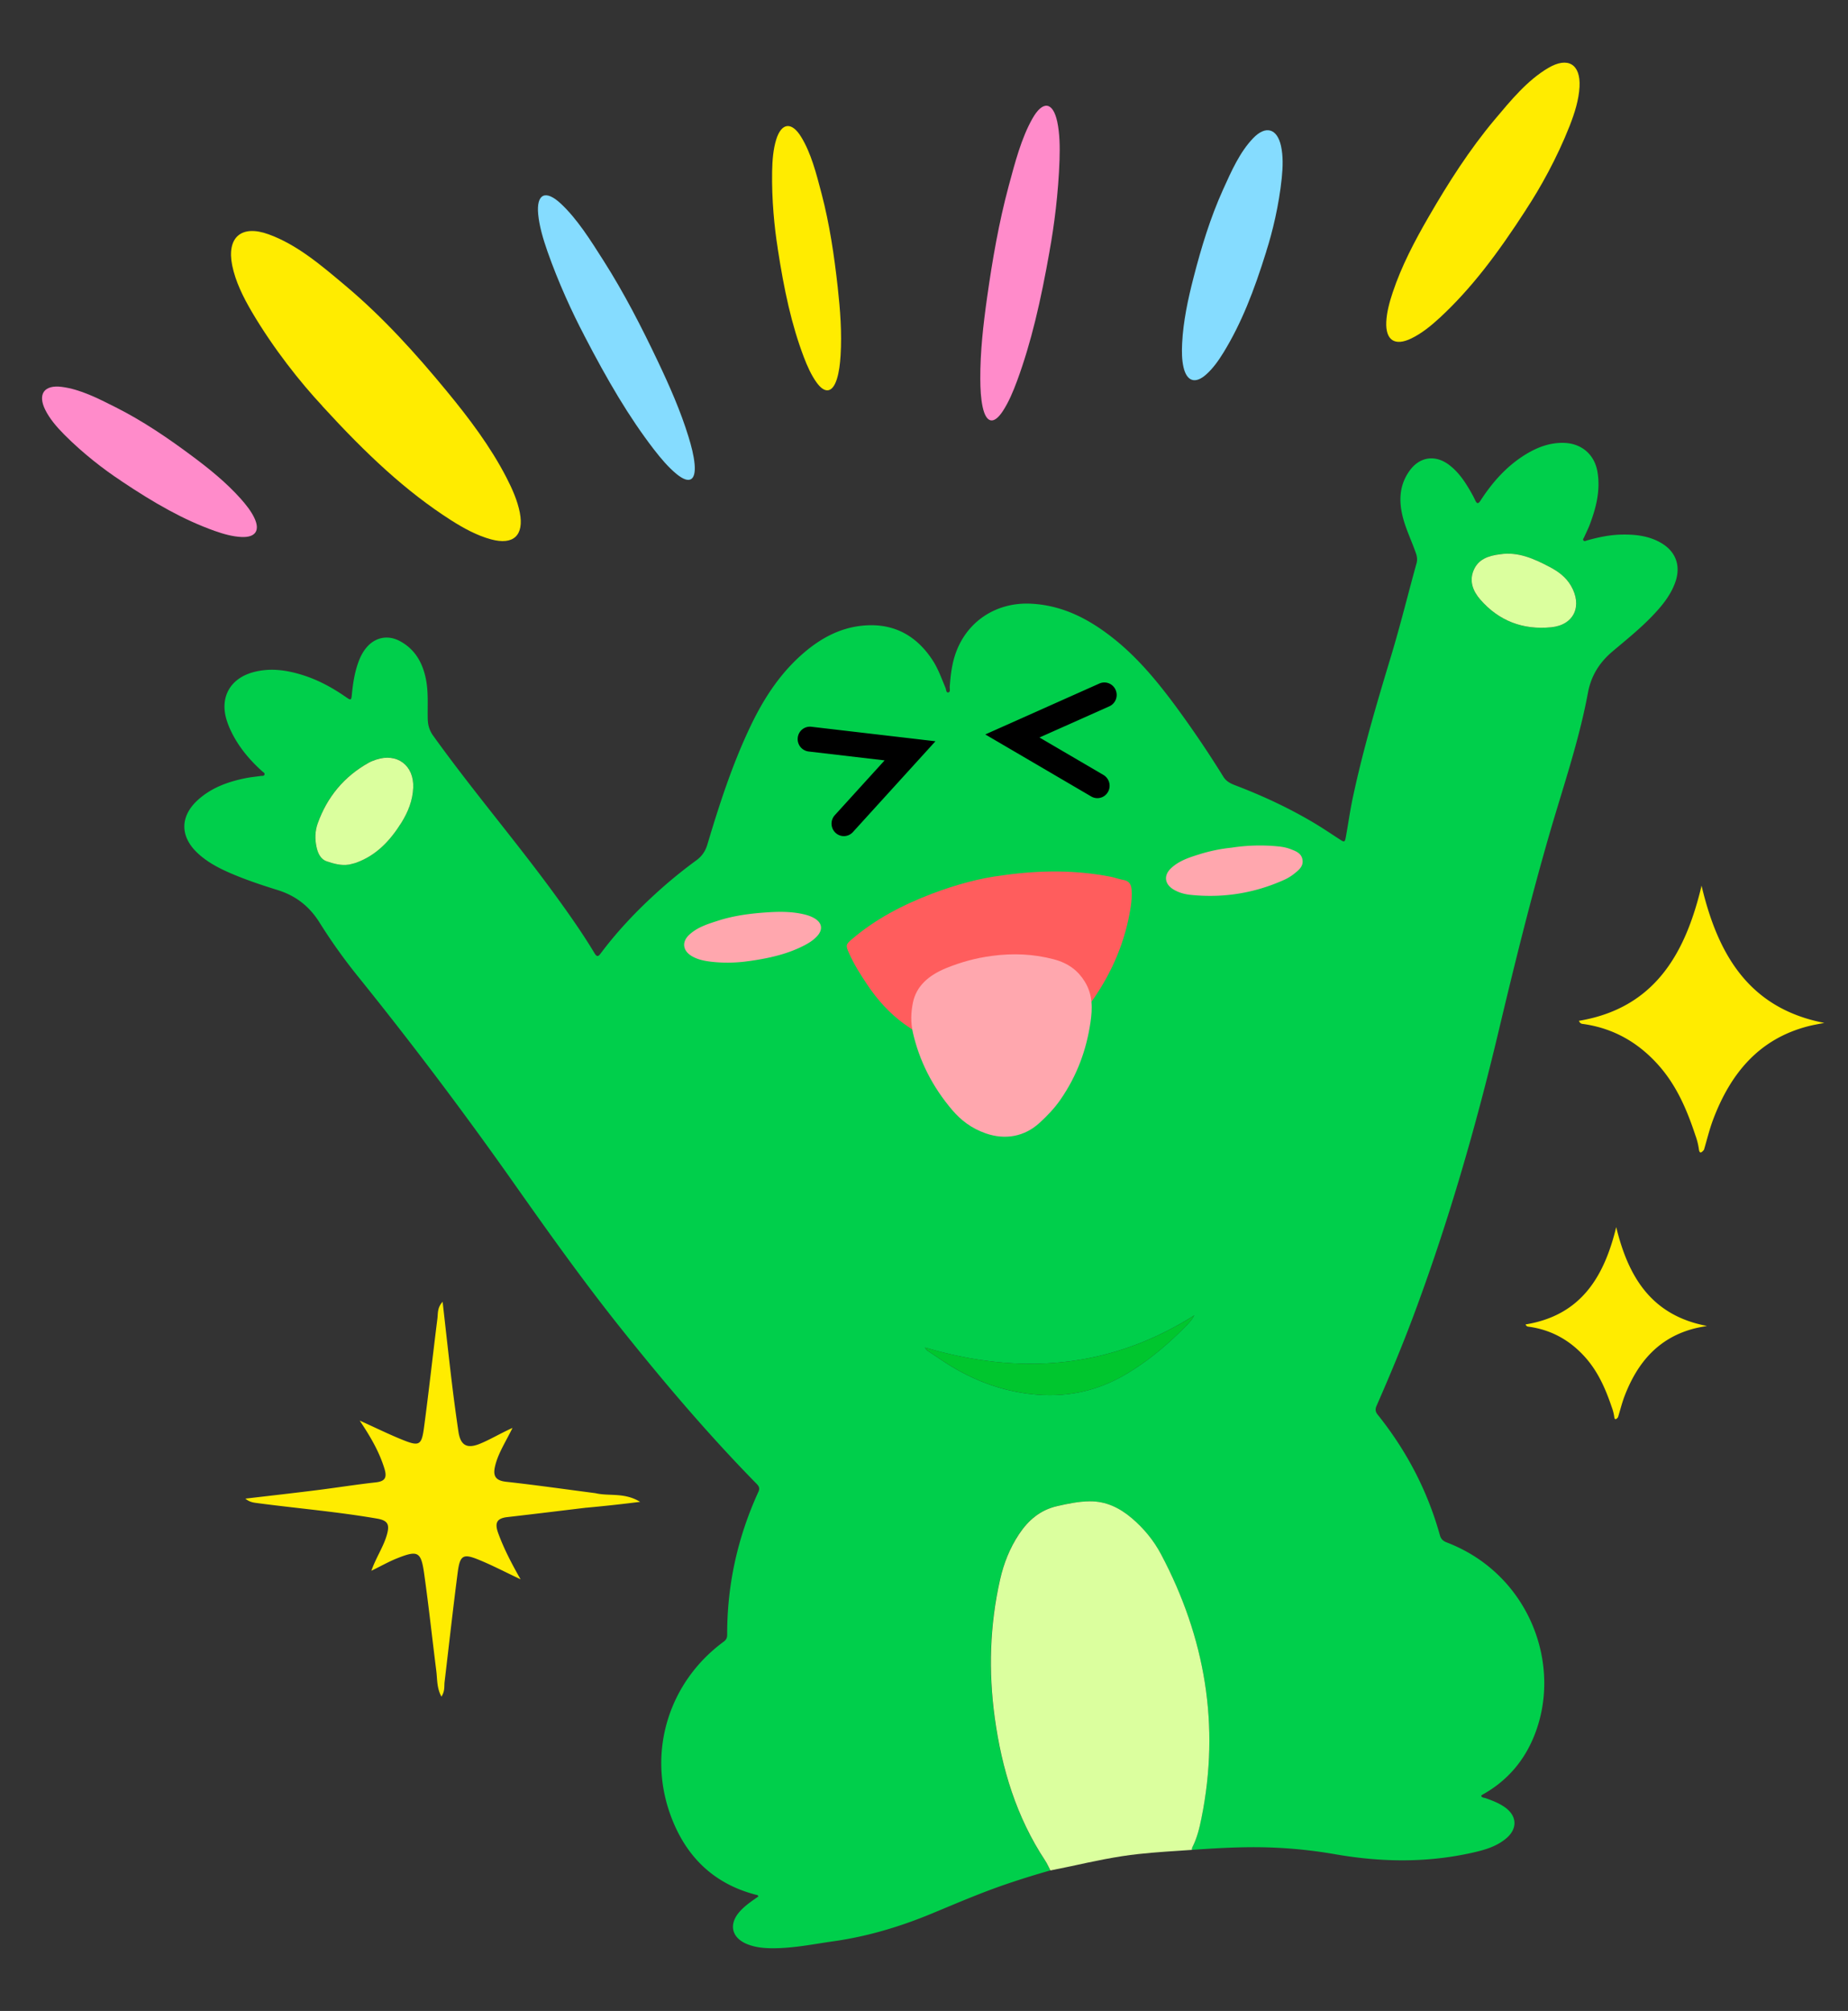 <svg width="216" height="235" viebox='0 0 216 235' fill="none" xmlns="http://www.w3.org/2000/svg"><rect width="100%" height="100%" fill="#333333" stroke="none"/><path d="M90.9 28.996c-.388-2.41-.706-5.676-.652-8.923.024-1.326.125-2.614.475-3.755.61-1.977 1.807-2.135 2.917-.32 1.169 1.905 1.767 4.266 2.382 6.607.942 3.589 1.485 7.272 1.892 10.951.295 2.658.5 5.355.336 7.975-.062.98-.17 1.926-.434 2.77-.507 1.6-1.396 1.753-2.377.389-.608-.845-1.074-1.878-1.487-2.962-1.428-3.766-2.297-7.767-3.058-12.74l.007.008Z" fill="#FFEC00"/><path d="M68.271 39.166c-1.36-2.581-3.004-6.14-4.284-9.788-.52-1.49-.95-2.96-1.082-4.34-.224-2.392.861-2.92 2.67-1.219 1.905 1.787 3.447 4.251 4.997 6.69 2.376 3.736 4.408 7.696 6.306 11.691 1.373 2.887 2.676 5.843 3.591 8.822.343 1.114.627 2.204.719 3.226.169 1.94-.624 2.373-2.125 1.135-.93-.765-1.801-1.784-2.642-2.875-2.915-3.79-5.39-8.01-8.159-13.349l.01.007Z" fill="#85DCFF"/><path d="M122.678 29.323c.527-2.87 1.032-6.758 1.163-10.621.051-1.578.023-3.11-.264-4.466-.501-2.348-1.694-2.53-2.913-.364-1.283 2.274-2.018 5.086-2.769 7.876-1.151 4.276-1.906 8.662-2.524 13.042-.448 3.165-.808 6.376-.791 9.492.006 1.166.061 2.29.278 3.293.419 1.902 1.304 2.078 2.367.449.659-1.009 1.186-2.241 1.662-3.533 1.65-4.49 2.751-9.256 3.797-15.177l-.006.009Z" fill="#FF8BCA"/><path d="M37.677 47.443c-2.552-2.733-5.686-6.666-8.233-10.984-1.036-1.766-1.922-3.566-2.305-5.448-.656-3.265 1.067-4.789 4.25-3.631 3.35 1.212 6.186 3.65 9.033 6.044 4.361 3.67 8.183 7.903 11.789 12.281 2.608 3.162 5.11 6.473 6.976 10.09.698 1.353 1.297 2.712 1.571 4.11.512 2.657-.74 3.837-3.36 3.126-1.624-.438-3.181-1.281-4.697-2.248-5.256-3.367-9.839-7.658-15.04-13.343l.016.003Z" fill="#FFEC00"/><path d="M14.11 56.162c-1.94-1.273-4.413-3.174-6.6-5.376-.891-.901-1.7-1.842-2.223-2.896-.904-1.829-.128-2.945 1.936-2.677 2.17.278 4.23 1.341 6.29 2.377 3.157 1.588 6.083 3.576 8.905 5.677 2.04 1.517 4.042 3.135 5.716 5.014.626.704 1.195 1.423 1.578 2.207.723 1.491.17 2.345-1.49 2.266-1.029-.047-2.082-.34-3.13-.711-3.636-1.295-7.022-3.22-10.993-5.88l.01-.001Z" fill="#FF8BCA"/><path d="M148.007 29.369c.729-2.27 1.481-5.39 1.809-8.564.131-1.296.171-2.57-.089-3.752-.456-2.046-1.794-2.436-3.27-.888-1.553 1.625-2.514 3.807-3.492 5.967-1.499 3.31-2.555 6.791-3.457 10.295-.653 2.532-1.209 5.119-1.336 7.703-.047.968-.039 1.91.16 2.784.383 1.66 1.374 1.985 2.649.848.791-.702 1.443-1.617 2.041-2.591 2.07-3.387 3.535-7.114 4.993-11.808l-.008.006Z" fill="#85DCFF"/><path d="M178.368 24.49c1.653-2.504 3.621-6.03 5.093-9.767.598-1.528 1.077-3.06 1.16-4.58.138-2.637-1.355-3.566-3.672-2.192-2.437 1.44-4.342 3.759-6.261 6.044-2.939 3.504-5.4 7.364-7.68 11.306-1.65 2.847-3.2 5.794-4.228 8.885-.385 1.157-.693 2.303-.747 3.43-.095 2.144.998 2.875 2.932 1.932 1.199-.582 2.3-1.47 3.356-2.447 3.66-3.4 6.7-7.42 10.058-12.615l-.011.005Z" fill="#FFEC00"/><path d="M122.772 218.578a100.66 100.66 0 0 0-5.205 1.621c-2.951 1.007-5.809 2.243-8.687 3.435-3.686 1.527-7.482 2.664-11.452 3.225-2.345.332-4.67.813-7.046.817-1.014.002-2.019-.083-2.976-.452-1.9-.73-2.284-2.351-.925-3.859.629-.696 1.403-1.213 2.151-1.734-.036-.198-.176-.183-.279-.208-5.07-1.315-8.315-4.622-10.03-9.447-2.638-7.42-.096-15.452 6.25-20.117.298-.219.426-.452.422-.822-.016-5.837 1.226-11.407 3.653-16.709.218-.479-.004-.716-.285-1-5.565-5.675-10.703-11.728-15.664-17.934-4.428-5.538-8.54-11.31-12.623-17.102a468.857 468.857 0 0 0-18.303-24.267 64.261 64.261 0 0 1-4.422-6.212c-1.18-1.887-2.767-3.135-4.89-3.796-1.814-.565-3.623-1.165-5.374-1.912-1.454-.619-2.852-1.337-4.013-2.432-2.065-1.954-2.036-4.306.08-6.212 1.58-1.422 3.51-2.111 5.55-2.523.587-.12 1.189-.172 1.785-.26.148-.02.354.03.417-.134.088-.21-.136-.297-.254-.405-1.488-1.336-2.753-2.844-3.63-4.656a9.224 9.224 0 0 1-.519-1.296c-.842-2.659.37-4.88 3.069-5.624 1.945-.536 3.85-.277 5.733.305 1.875.578 3.57 1.505 5.175 2.625.52.364.585.334.642-.283.12-1.259.306-2.506.723-3.707.207-.59.467-1.148.846-1.649 1.021-1.358 2.588-1.734 4.081-.917 1.792.974 2.663 2.597 3.03 4.531.284 1.497.158 3.02.193 4.53.016.736.193 1.363.646 1.991 4.698 6.55 9.965 12.662 14.678 19.197 1.467 2.032 2.898 4.087 4.188 6.235.29.482.477.301.71-.011 2.197-2.932 4.742-5.536 7.496-7.94a55.053 55.053 0 0 1 3.681-2.933c.65-.479 1.05-1.06 1.289-1.857 1.417-4.74 2.942-9.447 5.086-13.916 1.549-3.225 3.488-6.182 6.25-8.53 1.934-1.644 4.107-2.82 6.648-3.102 3.574-.399 6.343.993 8.319 3.995.667 1.013 1.061 2.15 1.529 3.258.083.196.064.587.328.533.277-.06.152-.43.167-.666.088-1.237.225-2.469.608-3.66 1.254-3.89 4.73-6.22 8.81-6.046 3.773.165 6.892 1.814 9.748 4.087 2.801 2.228 5.06 4.959 7.186 7.824a124.933 124.933 0 0 1 5.637 8.327c.366.584.92.814 1.494 1.032 3.139 1.203 6.178 2.617 9.069 4.337 1.035.616 2.03 1.29 3.039 1.945.522.338.588.346.704-.279.283-1.545.492-3.097.823-4.636 1.199-5.628 2.838-11.137 4.5-16.635 1.071-3.553 1.951-7.152 2.942-10.724.106-.39.068-.76-.062-1.14-.484-1.413-1.154-2.762-1.531-4.211-.506-1.946-.424-3.825.811-5.506 1.169-1.594 2.965-1.842 4.547-.667 1.246.928 2.045 2.216 2.781 3.547.114.205.217.415.315.626.197.426.368.415.62.022 1.34-2.075 2.948-3.907 5.045-5.25 1.412-.902 2.923-1.52 4.64-1.49 2.08.032 3.631 1.324 3.98 3.382.367 2.163-.154 4.203-.913 6.202-.187.487-.429.957-.639 1.434-.053.12-.187.242-.096.372.114.165.288.05.425.01 1.329-.373 2.675-.658 4.065-.682 1.554-.029 3.065.134 4.457.895 1.838 1.002 2.497 2.715 1.791 4.69-.548 1.534-1.565 2.762-2.67 3.915-1.441 1.507-3.065 2.806-4.65 4.146-1.535 1.291-2.515 2.85-2.883 4.839-1.044 5.629-2.913 11.03-4.5 16.51-2.191 7.574-4.082 15.223-5.906 22.893-2.705 11.382-5.941 22.604-10.047 33.562-1.309 3.49-2.746 6.93-4.246 10.343-.178.404-.163.696.123 1.053 3.368 4.204 5.823 8.884 7.27 14.083.129.465.379.685.822.857 9.674 3.714 13.671 14.476 10.074 22.9-1.18 2.765-3.07 4.921-5.684 6.434-.1.057-.204.114-.299.179-.031.022-.057.051-.091.086.094.242.345.22.526.281.789.275 1.569.578 2.257 1.065 1.417 1.009 1.491 2.483.167 3.615-1.162.989-2.588 1.384-4.037 1.705-5.304 1.181-10.61 1.098-15.947.17a55.354 55.354 0 0 0-9.884-.828c-2.302.016-4.606.148-6.904.315.012-.097.006-.204.047-.283.554-1.082.84-2.257 1.076-3.428 2.196-10.85.43-21.11-4.723-30.833-.858-1.62-2.024-3.035-3.432-4.23-1.418-1.206-3.009-1.979-4.919-1.962-1.288.014-2.538.277-3.789.562-1.983.451-3.38 1.649-4.465 3.288-1.075 1.624-1.778 3.409-2.208 5.293-1.213 5.342-1.366 10.736-.623 16.148.813 5.951 2.529 11.596 5.874 16.666.245.372.419.784.629 1.178l.008-.002ZM40.774 101.04c.3-.08.608-.136.895-.24 2.362-.866 3.957-2.6 5.247-4.665.777-1.246 1.32-2.594 1.38-4.091.108-2.6-1.886-4.103-4.347-3.27-.293.1-.588.21-.857.36-2.885 1.606-4.856 3.992-5.96 7.092-.31.872-.339 1.795-.149 2.7.155.747.463 1.481 1.219 1.731.814.272 1.672.52 2.572.378v.005Zm98.826 52.669c-9.958 6.299-20.475 7.013-31.474 3.763.074.223.237.347.418.464.569.371 1.127.755 1.692 1.13 3.106 2.053 6.454 3.399 10.179 3.838 3.908.462 7.555-.223 10.961-2.182 2.555-1.471 4.805-3.33 6.884-5.404.471-.466.968-.928 1.336-1.608l.004-.001Zm35.746-88.937c-1.4.172-2.586.581-3.122 1.92-.504 1.26-.05 2.393.772 3.341 2.184 2.538 5.028 3.604 8.314 3.271 2.689-.272 3.674-2.518 2.312-4.85-.599-1.026-1.491-1.671-2.491-2.198-1.834-.964-3.71-1.805-5.785-1.484Z" fill="#00CF4B"/><path fill-rule="evenodd" clip-rule="evenodd" d="M93.244 86.21a1.433 1.433 0 0 1 1.585-1.28l14.508 1.695-9.652 10.618a1.42 1.42 0 0 1-2.027.08 1.47 1.47 0 0 1-.086-2.056l5.825-6.408-8.886-1.038a1.457 1.457 0 0 1-1.267-1.612ZM130.396 80.623a1.433 1.433 0 0 0-1.894-.747l-13.339 5.951 12.382 7.25a1.421 1.421 0 0 0 1.959-.53 1.469 1.469 0 0 0-.532-1.987l-7.474-4.376 8.17-3.645a1.456 1.456 0 0 0 .728-1.916Z" fill="#000"/><path d="M122.774 218.579c-.21-.394-.384-.81-.629-1.177-3.345-5.067-5.057-10.716-5.874-16.666-.743-5.413-.586-10.807.623-16.148.426-1.884 1.133-3.673 2.208-5.293 1.09-1.64 2.482-2.837 4.465-3.288 1.256-.286 2.501-.548 3.789-.562 1.905-.021 3.497.756 4.919 1.962 1.408 1.195 2.574 2.609 3.432 4.23 5.149 9.723 6.915 19.983 4.723 30.832-.235 1.172-.522 2.346-1.076 3.428-.04.084-.03.19-.047.283-2.066.138-4.133.26-6.196.48-2.688.285-5.313.863-7.945 1.433-.796.171-1.59.328-2.388.49l-.004-.004Z" fill="#DBFF9E"/><path d="M117.146 102.298c4.555-.641 8.627-.625 12.684.161.492.096.972.289 1.466.371.654.109.918.491.965 1.114.055.705-.001 1.399-.108 2.087-.609 3.903-2.104 7.458-4.341 10.697-2.119 3.063-5.235 4.71-8.705 5.651-4.887 1.326-9.377.216-13.434-2.728-1.726-1.251-3.136-2.83-4.321-4.604-.788-1.177-1.544-2.371-2.121-3.673-.389-.878-.396-.994.353-1.628 2.8-2.384 6.01-4.04 9.426-5.336 2.785-1.053 5.644-1.815 8.137-2.107l-.001-.005Z" fill="#FF5D5D"/><path d="M87.482 112.318c-1.247.19-2.945.269-4.647.033-.695-.098-1.374-.259-1.985-.623-1.058-.635-1.187-1.662-.28-2.499.953-.882 2.166-1.253 3.368-1.639 1.843-.591 3.751-.837 5.662-.967 1.38-.096 2.785-.113 4.163.18.516.11 1.015.257 1.468.531.858.525.972 1.29.295 2.044-.419.468-.942.803-1.494 1.091-1.917.994-3.979 1.498-6.553 1.854l.003-.005ZM144.008 99.05a21.782 21.782 0 0 1 5.353-.143c.503.047 1.003.137 1.472.319.616.238 1.277.462 1.405 1.238.129.777-.425 1.198-.937 1.618a5.626 5.626 0 0 1-1.238.754c-3.471 1.554-7.103 2.128-10.885 1.74-.717-.073-1.412-.262-2.035-.642-1.027-.631-1.149-1.637-.271-2.466.912-.864 2.084-1.25 3.251-1.614a19.093 19.093 0 0 1 3.89-.8l-.005-.004Z" fill="#FFA7AE"/><path d="M40.776 101.039c-.9.142-1.759-.107-2.573-.378-.756-.254-1.064-.984-1.218-1.73-.19-.91-.163-1.834.149-2.701 1.105-3.096 3.08-5.483 5.96-7.093.268-.15.564-.26.856-.36 2.462-.832 4.456.67 4.348 3.27-.06 1.498-.604 2.846-1.38 4.092-1.292 2.06-2.89 3.8-5.247 4.664-.288.105-.6.161-.895.24v-.004Z" fill="#DBFF9E"/><path d="M139.601 153.709c-.372.682-.869 1.143-1.336 1.609-2.078 2.073-4.332 3.938-6.883 5.404-3.402 1.958-7.053 2.643-10.962 2.182-3.724-.44-7.077-1.785-10.179-3.838-.565-.375-1.123-.76-1.692-1.13-.18-.117-.344-.241-.418-.464 10.995 3.25 21.517 2.535 31.474-3.763h-.004Z" fill="#00C62E"/><path d="M175.345 64.772c2.075-.321 3.951.516 5.785 1.484 1 .526 1.892 1.171 2.491 2.198 1.358 2.337.378 4.582-2.312 4.85-3.286.329-6.126-.734-8.314-3.27-.817-.95-1.276-2.086-.772-3.342.536-1.339 1.722-1.748 3.122-1.92Z" fill="#DBFF9E"/><path d="M115.888 111.712c2.52-.339 4.93-.228 7.271.389 1.778.47 2.862 1.371 3.624 2.597.951 1.524.92 3.155.667 4.833-.466 3.115-1.53 6.138-3.528 9.012-.671.961-1.515 1.858-2.45 2.705-1.728 1.567-3.962 1.998-6.256 1.199-1.698-.591-2.927-1.568-3.905-2.712-2.345-2.749-3.863-5.788-4.611-9.068-.264-1.156-.238-2.337.013-3.534.387-1.832 1.734-3.14 3.963-4.033 1.663-.667 3.385-1.148 5.205-1.381l.007-.007Z" fill="#FFA7AE"/><path d="M198.155 132.657c-.978-2.959-2.184-5.787-4.284-8.155-2.357-2.657-5.24-4.317-8.758-4.829-.187-.027-.413-.005-.562-.379 8.836-1.479 12.442-7.829 14.332-15.795 1.893 8.022 5.522 14.335 14.348 16.04-.61.124-1.228.222-1.831.374-5.82 1.479-9.145 5.556-11.174 10.946-.428 1.141-.711 2.336-1.061 3.507-.224.277-.511.543-.591-.044a7.693 7.693 0 0 0-.419-1.663v-.002ZM188.372 164.396c-.723-2.13-1.615-4.166-3.167-5.871-1.742-1.913-3.873-3.109-6.473-3.477-.139-.02-.306-.004-.416-.274 6.531-1.064 9.196-5.636 10.593-11.372 1.399 5.776 4.082 10.322 10.606 11.549-.452.09-.908.16-1.354.27-4.301 1.064-6.759 4-8.259 7.881-.317.821-.525 1.682-.784 2.524-.166.2-.378.392-.437-.031a5.47 5.47 0 0 0-.309-1.197v-.002ZM68.546 176.187c-3.085.37-6.166.751-9.25 1.103-1.24.143-1.496.684-1.065 1.874.653 1.791 1.524 3.473 2.615 5.396-1.893-.89-3.44-1.71-5.057-2.352-1.665-.663-2.034-.416-2.29 1.539-.553 4.264-1.026 8.536-1.534 12.805-.062.509.063 1.05-.37 1.717-.555-1.016-.476-2.035-.597-2.991-.48-3.804-.89-7.616-1.426-11.413-.36-2.547-.736-2.725-3.168-1.755-.95.377-1.844.89-2.998 1.452.556-1.574 1.416-2.796 1.817-4.216.321-1.148.152-1.654-1.133-1.878-4.656-.806-9.358-1.197-14.035-1.818-.449-.059-.898-.115-1.374-.517 2.804-.331 5.61-.645 8.407-.998 2.283-.286 4.556-.652 6.843-.904 1.13-.125 1.31-.617.998-1.622-.58-1.875-1.523-3.564-2.888-5.598 1.98.896 3.475 1.633 5.02 2.254 1.923.775 2.217.639 2.49-1.385.573-4.258 1.036-8.533 1.575-12.798.076-.594-.031-1.26.608-1.951.366 3.207.694 6.233 1.057 9.255.235 1.962.497 3.92.784 5.874.218 1.49.853 2.129 2.48 1.476 1.22-.492 2.335-1.183 3.848-1.867-.784 1.602-1.603 2.841-1.99 4.275-.307 1.156-.18 1.861 1.24 2.018 3.486.383 6.96.883 10.44 1.333 1.602.384 3.364-.122 5.225 1.012-2.317.296-4.3.502-6.28.687l.008-.007Z" fill="#FFEC00"/></svg>